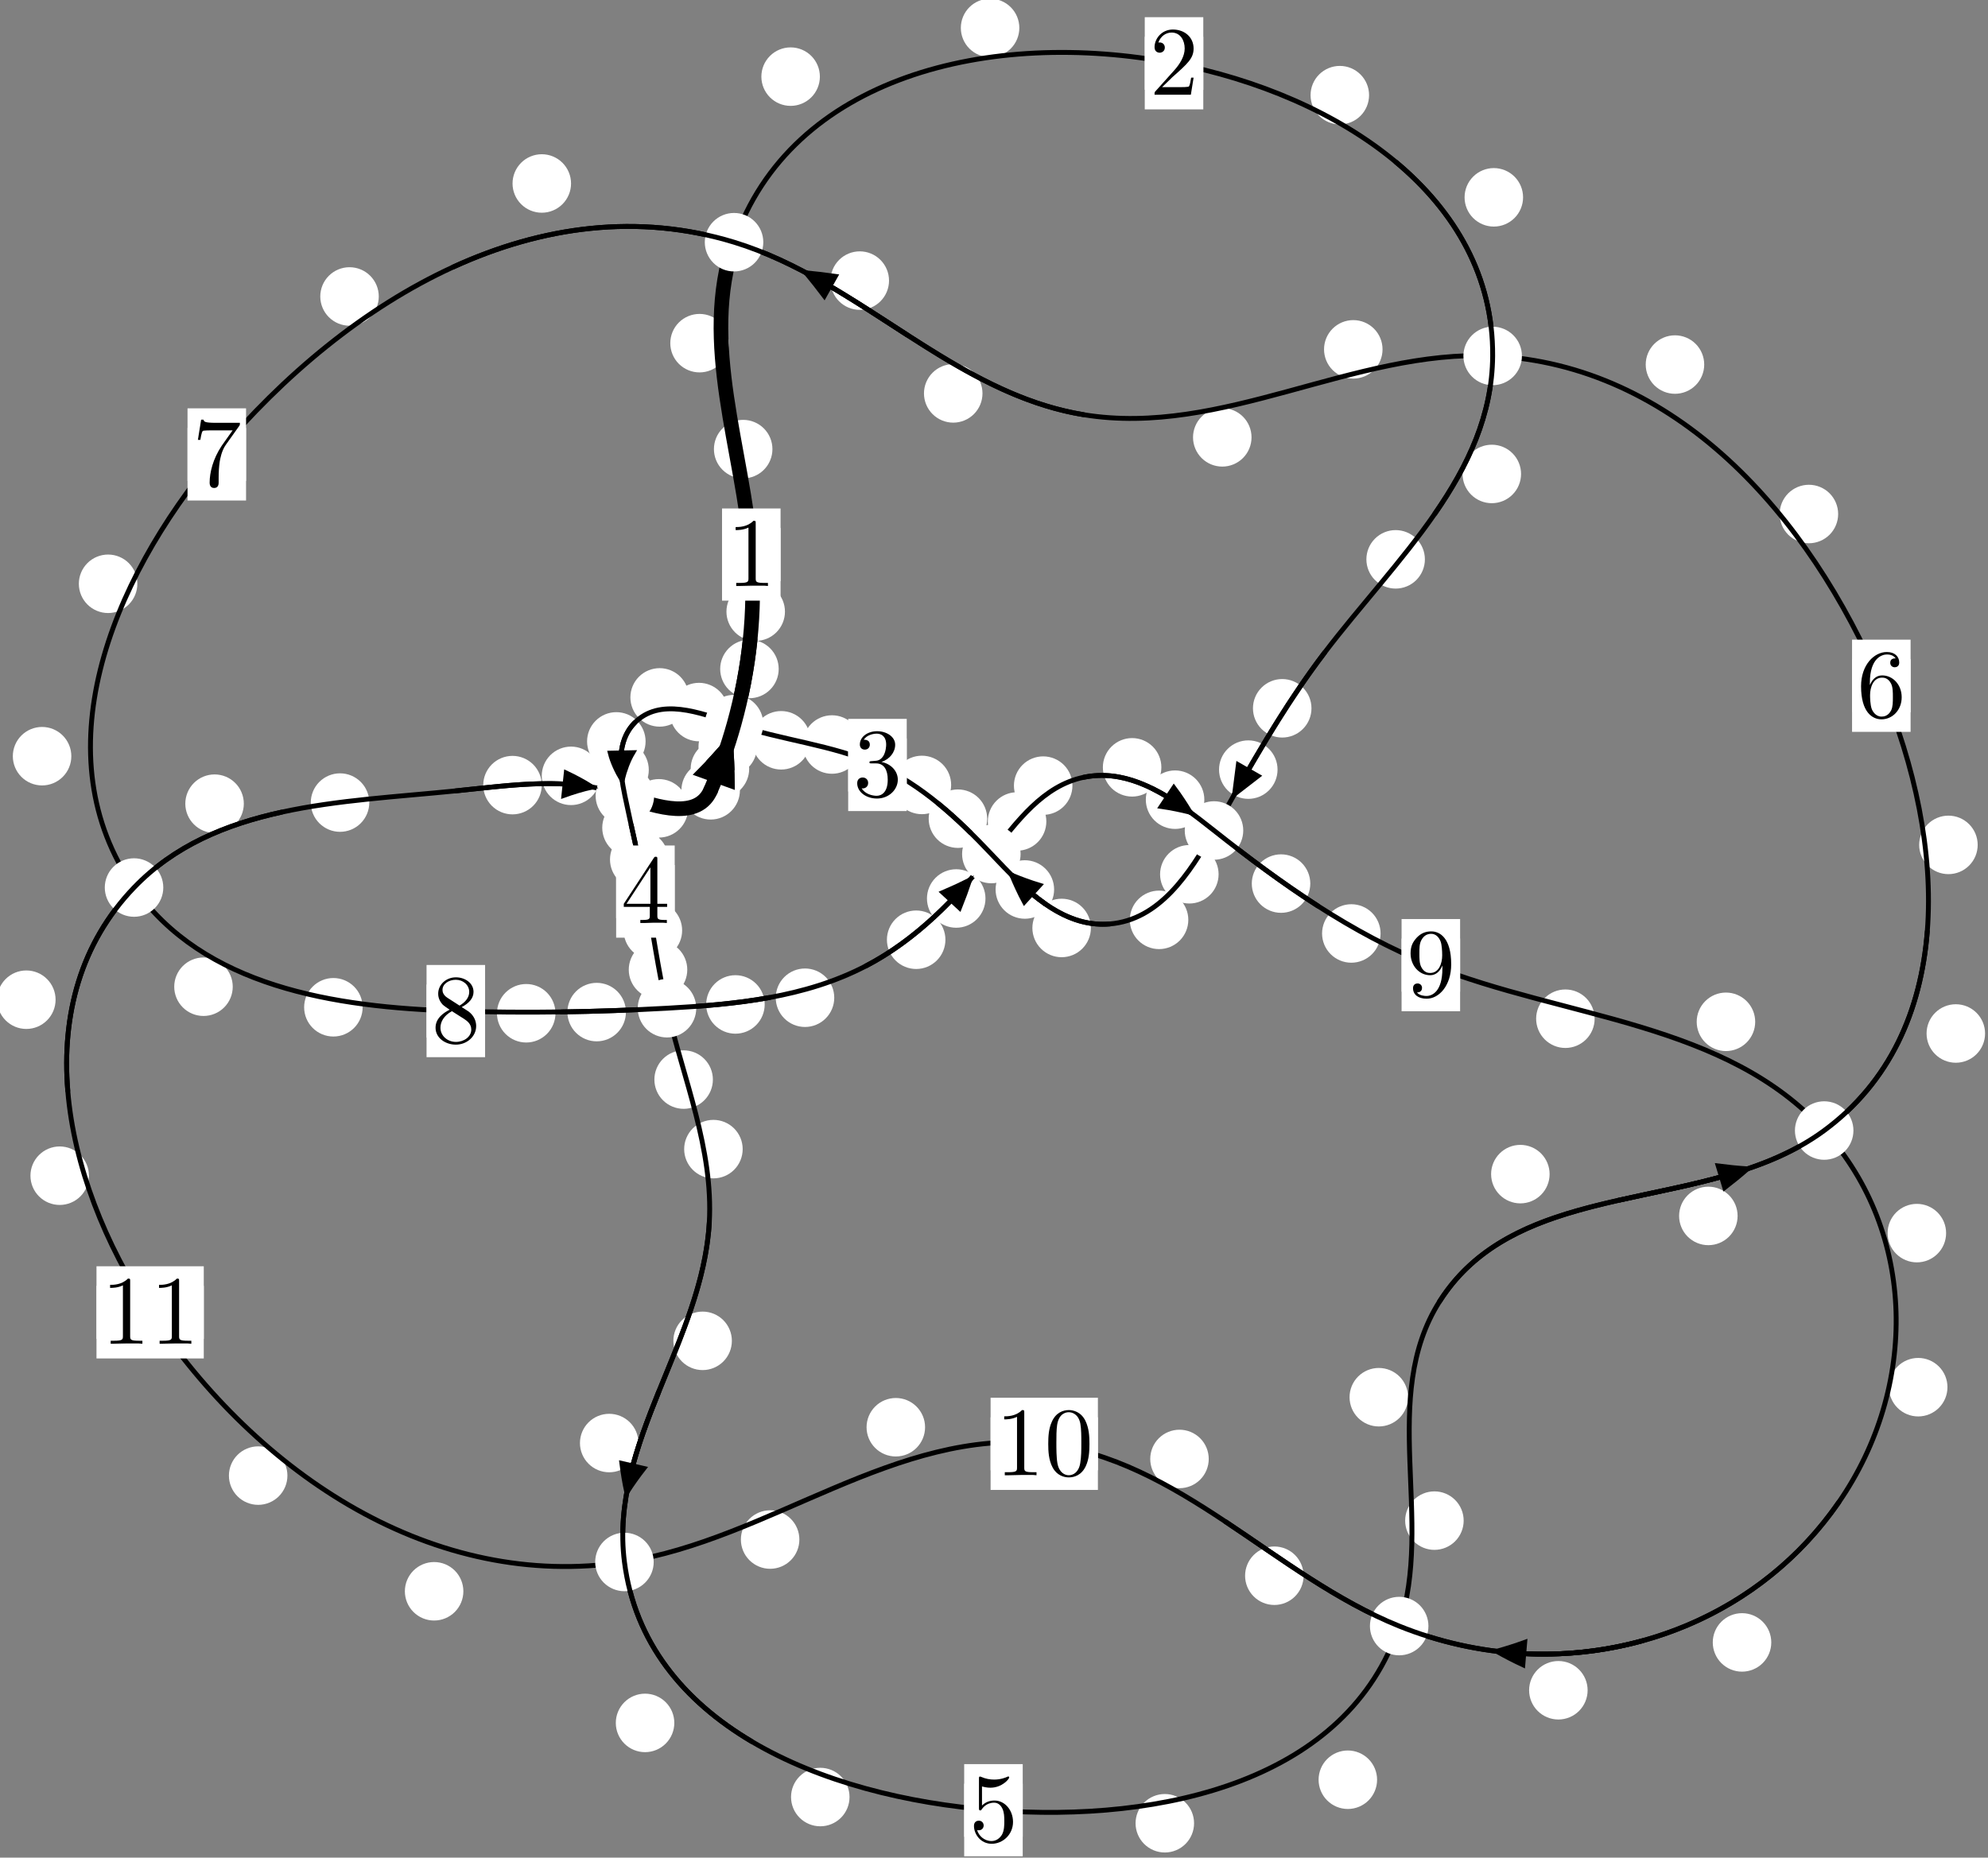 <?xml version="1.0"?>
<!-- Created by MetaPost 1.999 on 2021.07.06:0008 -->
<svg version="1.1" xmlns="http://www.w3.org/2000/svg" xmlns:xlink="http://www.w3.org/1999/xlink" width="203.121" height="189.841" viewBox="0 0 203.121 189.841">
<rect x="0" y="0" width="203.121" height="189.841" fill="#808080" stroke="none"/>
<!-- Original BoundingBox: -75.298553 -115.704407 127.821991 74.136703 -->
  <defs>
    <g transform="scale(0.01,0.01)" id="GLYPHcmr10_48">
      <path style="fill-rule: evenodd;" d="M460 -320C460 -400,455 -480,420 -554C374 -650,292 -666,250 -666C190 -666,117 -640,76 -547C44 -478,39 -400,39 -320C39 -245,43 -155,84 -79C127 2,200 22,249 22C303 22,379 1,423 -94C455 -163,460 -241,460 -320M249 -0C210 -0,151 -25,133 -121C122 -181,122 -273,122 -332C122 -396,122 -462,130 -516C149 -635,224 -644,249 -644C282 -644,348 -626,367 -527C377 -471,377 -395,377 -332C377 -257,377 -189,366 -125C351 -30,294 -0,249 -0"></path>
    </g>
    <g transform="scale(0.01,0.01)" id="GLYPHcmr10_49">
      <path style="fill-rule: evenodd;" d="M294 -640C294 -664,294 -666,271 -666C209 -602,121 -602,89 -602L89 -571C109 -571,168 -571,220 -597L220 -79C220 -43,217 -31,127 -31L95 -31L95 -0L257 -0L130 -3L217 -3L257 -3L297 -3L384 -3L419 -0L419 -31L387 -31C297 -31,294 -42,294 -79"></path>
    </g>
    <g transform="scale(0.01,0.01)" id="GLYPHcmr10_50">
      <path style="fill-rule: evenodd;" d="M127 -77L233 -180C389 -318,449 -372,449 -472C449 -586,359 -666,237 -666C124 -666,50 -574,50 -485C50 -429,100 -429,103 -429C120 -429,155 -441,155 -482C155 -508,137 -534,102 -534C94 -534,92 -534,89 -533C112 -598,166 -635,224 -635C315 -635,358 -554,358 -472C358 -392,308 -313,253 -251L61 -37C50 -26,50 -24,50 -0L421 -0L449 -174L424 -174C419 -144,412 -100,402 -85C395 -77,329 -77,307 -77"></path>
    </g>
    <g transform="scale(0.01,0.01)" id="GLYPHcmr10_51">
      <path style="fill-rule: evenodd;" d="M290 -352C372 -379,430 -449,430 -528C430 -610,342 -666,246 -666C145 -666,69 -606,69 -530C69 -497,91 -478,120 -478C151 -478,171 -500,171 -529C171 -579,124 -579,109 -579C140 -628,206 -641,242 -641C283 -641,338 -619,338 -529C338 -517,336 -459,310 -415C280 -367,246 -364,221 -363C213 -362,189 -360,182 -360C174 -359,167 -358,167 -348C167 -337,174 -337,191 -337L235 -337C317 -337,354 -269,354 -171C354 -35,285 -6,241 -6C198 -6,123 -23,88 -82C123 -77,154 -99,154 -137C154 -173,127 -193,98 -193C74 -193,42 -179,42 -135C42 -44,135 22,244 22C366 22,457 -69,457 -171C457 -253,394 -331,290 -352"></path>
    </g>
    <g transform="scale(0.01,0.01)" id="GLYPHcmr10_52">
      <path style="fill-rule: evenodd;" d="M294 -165L294 -78C294 -42,292 -31,218 -31L197 -31L197 -0L332 -0L238 -3L290 -3L332 -3L374 -3L427 -3L468 -0L468 -31L447 -31C373 -31,371 -42,371 -78L371 -165L471 -165L471 -196L371 -196L371 -651C371 -671,371 -677,355 -677C346 -677,343 -677,335 -665L28 -196L28 -165M300 -196L56 -196L300 -569"></path>
    </g>
    <g transform="scale(0.01,0.01)" id="GLYPHcmr10_53">
      <path style="fill-rule: evenodd;" d="M449 -201C449 -320,367 -420,259 -420C211 -420,168 -404,132 -369L132 -564C152 -558,185 -551,217 -551C340 -551,410 -642,410 -655C410 -661,407 -666,400 -666C399 -666,397 -666,392 -663C372 -654,323 -634,256 -634C216 -634,170 -641,123 -662C115 -665,113 -665,111 -665C101 -665,101 -657,101 -641L101 -345C101 -327,101 -319,115 -319C122 -319,124 -322,128 -328C139 -344,176 -398,257 -398C309 -398,334 -352,342 -334C358 -297,360 -258,360 -208C360 -173,360 -113,336 -71C312 -32,275 -6,229 -6C156 -6,99 -59,82 -118C85 -117,88 -116,99 -116C132 -116,149 -141,149 -165C149 -189,132 -214,99 -214C85 -214,50 -207,50 -161C50 -75,119 22,231 22C347 22,449 -74,449 -201"></path>
    </g>
    <g transform="scale(0.01,0.01)" id="GLYPHcmr10_54">
      <path style="fill-rule: evenodd;" d="M132 -328L132 -352C132 -605,256 -641,307 -641C331 -641,373 -635,395 -601C380 -601,340 -601,340 -556C340 -525,364 -510,386 -510C402 -510,432 -519,432 -558C432 -618,388 -666,305 -666C177 -666,42 -537,42 -316C42 -49,158 22,251 22C362 22,457 -72,457 -204C457 -331,368 -427,257 -427C189 -427,152 -376,132 -328M251 -6C188 -6,158 -66,152 -81C134 -128,134 -208,134 -226C134 -304,166 -404,256 -404C272 -404,318 -404,349 -342C367 -305,367 -254,367 -205C367 -157,367 -107,350 -71C320 -11,274 -6,251 -6"></path>
    </g>
    <g transform="scale(0.01,0.01)" id="GLYPHcmr10_55">
      <path style="fill-rule: evenodd;" d="M476 -609C485 -621,485 -623,485 -644L242 -644C120 -644,118 -657,114 -676L89 -676L56 -470L81 -470C84 -486,93 -549,106 -561C113 -567,191 -567,204 -567L411 -567C400 -551,321 -442,299 -409C209 -274,176 -135,176 -33C176 -23,176 22,222 22C268 22,268 -23,268 -33L268 -84C268 -139,271 -194,279 -248C283 -271,297 -357,341 -419"></path>
    </g>
    <g transform="scale(0.01,0.01)" id="GLYPHcmr10_56">
      <path style="fill-rule: evenodd;" d="M163 -457C117 -487,113 -521,113 -538C113 -599,178 -641,249 -641C322 -641,386 -589,386 -517C386 -460,347 -412,287 -377M309 -362C381 -399,430 -451,430 -517C430 -609,341 -666,250 -666C150 -666,69 -592,69 -499C69 -481,71 -436,113 -389C124 -377,161 -352,186 -335C128 -306,42 -250,42 -151C42 -45,144 22,249 22C362 22,457 -61,457 -168C457 -204,446 -249,408 -291C389 -312,373 -322,309 -362M209 -320L332 -242C360 -223,407 -193,407 -132C407 -58,332 -6,250 -6C164 -6,92 -68,92 -151C92 -209,124 -273,209 -320"></path>
    </g>
    <g transform="scale(0.01,0.01)" id="GLYPHcmr10_57">
      <path style="fill-rule: evenodd;" d="M367 -318L367 -286C367 -52,263 -6,205 -6C188 -6,134 -8,107 -42C151 -42,159 -71,159 -88C159 -119,135 -134,113 -134C97 -134,67 -125,67 -86C67 -19,121 22,206 22C335 22,457 -114,457 -329C457 -598,342 -666,253 -666C198 -666,149 -648,106 -603C65 -558,42 -516,42 -441C42 -316,130 -218,242 -218C303 -218,344 -260,367 -318M243 -241C227 -241,181 -241,150 -304C132 -341,132 -391,132 -440C132 -494,132 -541,153 -578C180 -628,218 -641,253 -641C299 -641,332 -607,349 -562C361 -530,365 -467,365 -421C365 -338,331 -241,243 -241"></path>
    </g>
  </defs>
  <path d="M76.547 78.566C76.547 77.773,76.232 77.013,75.671 76.453C75.111 75.892,74.351 75.577,73.558 75.577C72.765 75.577,72.005 75.892,71.445 76.453C70.884 77.013,70.569 77.773,70.569 78.566C70.569 79.359,70.884 80.119,71.445 80.679C72.005 81.24,72.765 81.555,73.558 81.555C74.351 81.555,75.111 81.24,75.671 80.679C76.232 80.119,76.547 79.359,76.547 78.566Z" style="fill: rgb(100%,100%,100%);stroke: none;"></path>
  <path d="M75.6 80.765C75.6 79.972,75.285 79.212,74.724 78.651C74.164 78.091,73.404 77.776,72.611 77.776C71.818 77.776,71.058 78.091,70.497 78.651C69.937 79.212,69.622 79.972,69.622 80.765C69.622 81.557,69.937 82.318,70.497 82.878C71.058 83.439,71.818 83.753,72.611 83.753C73.404 83.753,74.164 83.439,74.724 82.878C75.285 82.318,75.6 81.557,75.6 80.765Z" style="fill: rgb(100%,100%,100%);stroke: none;"></path>
  <path d="M79.562 68.366C79.562 67.573,79.247 66.813,78.686 66.252C78.126 65.692,77.366 65.377,76.573 65.377C75.78 65.377,75.02 65.692,74.46 66.252C73.899 66.813,73.584 67.573,73.584 68.366C73.584 69.158,73.899 69.919,74.46 70.479C75.02 71.04,75.78 71.355,76.573 71.355C77.366 71.355,78.126 71.04,78.686 70.479C79.247 69.919,79.562 69.158,79.562 68.366Z" style="fill: rgb(100%,100%,100%);stroke: none;"></path>
  <path d="M77.345 76.306C77.345 75.513,77.03 74.753,76.47 74.193C75.909 73.632,75.149 73.317,74.356 73.317C73.564 73.317,72.803 73.632,72.243 74.193C71.682 74.753,71.368 75.513,71.368 76.306C71.368 77.099,71.682 77.859,72.243 78.419C72.803 78.98,73.564 79.295,74.356 79.295C75.149 79.295,75.909 78.98,76.47 78.419C77.03 77.859,77.345 77.099,77.345 76.306Z" style="fill: rgb(100%,100%,100%);stroke: none;"></path>
  <path d="M78.922 45.897C78.922 45.104,78.607 44.344,78.047 43.784C77.486 43.223,76.726 42.908,75.934 42.908C75.141 42.908,74.381 43.223,73.82 43.784C73.26 44.344,72.945 45.104,72.945 45.897C72.945 46.69,73.26 47.45,73.82 48.01C74.381 48.571,75.141 48.886,75.934 48.886C76.726 48.886,77.486 48.571,78.047 48.01C78.607 47.45,78.922 46.69,78.922 45.897Z" style="fill: rgb(100%,100%,100%);stroke: none;"></path>
  <path d="M80.202 62.506C80.202 61.713,79.887 60.953,79.326 60.393C78.766 59.832,78.006 59.517,77.213 59.517C76.42 59.517,75.66 59.832,75.1 60.393C74.539 60.953,74.224 61.713,74.224 62.506C74.224 63.299,74.539 64.059,75.1 64.619C75.66 65.18,76.42 65.495,77.213 65.495C78.006 65.495,78.766 65.18,79.326 64.619C79.887 64.059,80.202 63.299,80.202 62.506Z" style="fill: rgb(100%,100%,100%);stroke: none;"></path>
  <path d="M83.77 7.832C83.77 7.039,83.455 6.279,82.894 5.718C82.334 5.158,81.574 4.843,80.781 4.843C79.988 4.843,79.228 5.158,78.668 5.718C78.107 6.279,77.792 7.039,77.792 7.832C77.792 8.624,78.107 9.384,78.668 9.945C79.228 10.505,79.988 10.82,80.781 10.82C81.574 10.82,82.334 10.505,82.894 9.945C83.455 9.384,83.77 8.624,83.77 7.832Z" style="fill: rgb(100%,100%,100%);stroke: none;"></path>
  <path d="M74.463 35.069C74.463 34.277,74.149 33.517,73.588 32.956C73.028 32.396,72.267 32.081,71.475 32.081C70.682 32.081,69.922 32.396,69.361 32.956C68.801 33.517,68.486 34.277,68.486 35.069C68.486 35.862,68.801 36.622,69.361 37.183C69.922 37.743,70.682 38.058,71.475 38.058C72.267 38.058,73.028 37.743,73.588 37.183C74.149 36.622,74.463 35.862,74.463 35.069Z" style="fill: rgb(100%,100%,100%);stroke: none;"></path>
  <path d="M139.883 9.725C139.883 8.932,139.568 8.172,139.007 7.612C138.447 7.051,137.687 6.736,136.894 6.736C136.101 6.736,135.341 7.051,134.781 7.612C134.22 8.172,133.905 8.932,133.905 9.725C133.905 10.518,134.22 11.278,134.781 11.838C135.341 12.399,136.101 12.714,136.894 12.714C137.687 12.714,138.447 12.399,139.007 11.838C139.568 11.278,139.883 10.518,139.883 9.725Z" style="fill: rgb(100%,100%,100%);stroke: none;"></path>
  <path d="M104.149 2.852C104.149 2.059,103.834 1.299,103.274 0.739C102.714 0.178,101.953 -0.137,101.161 -0.137C100.368 -0.137,99.608 0.178,99.047 0.739C98.487 1.299,98.172 2.059,98.172 2.852C98.172 3.645,98.487 4.405,99.047 4.965C99.608 5.526,100.368 5.841,101.161 5.841C101.953 5.841,102.714 5.526,103.274 4.965C103.834 4.405,104.149 3.645,104.149 2.852Z" style="fill: rgb(100%,100%,100%);stroke: none;"></path>
  <path d="M155.412 48.435C155.412 47.643,155.097 46.882,154.536 46.322C153.976 45.761,153.216 45.447,152.423 45.447C151.63 45.447,150.87 45.761,150.31 46.322C149.749 46.882,149.434 47.643,149.434 48.435C149.434 49.228,149.749 49.988,150.31 50.549C150.87 51.109,151.63 51.424,152.423 51.424C153.216 51.424,153.976 51.109,154.536 50.549C155.097 49.988,155.412 49.228,155.412 48.435Z" style="fill: rgb(100%,100%,100%);stroke: none;"></path>
  <path d="M155.618 20.166C155.618 19.373,155.303 18.613,154.743 18.053C154.182 17.492,153.422 17.177,152.63 17.177C151.837 17.177,151.077 17.492,150.516 18.053C149.956 18.613,149.641 19.373,149.641 20.166C149.641 20.959,149.956 21.719,150.516 22.279C151.077 22.84,151.837 23.155,152.63 23.155C153.422 23.155,154.182 22.84,154.743 22.279C155.303 21.719,155.618 20.959,155.618 20.166Z" style="fill: rgb(100%,100%,100%);stroke: none;"></path>
  <path d="M133.998 72.384C133.998 71.591,133.683 70.831,133.122 70.271C132.562 69.71,131.802 69.395,131.009 69.395C130.216 69.395,129.456 69.71,128.896 70.271C128.335 70.831,128.02 71.591,128.02 72.384C128.02 73.177,128.335 73.937,128.896 74.497C129.456 75.058,130.216 75.373,131.009 75.373C131.802 75.373,132.562 75.058,133.122 74.497C133.683 73.937,133.998 73.177,133.998 72.384Z" style="fill: rgb(100%,100%,100%);stroke: none;"></path>
  <path d="M145.586 57.161C145.586 56.369,145.271 55.609,144.711 55.048C144.15 54.488,143.39 54.173,142.598 54.173C141.805 54.173,141.045 54.488,140.484 55.048C139.924 55.609,139.609 56.369,139.609 57.161C139.609 57.954,139.924 58.714,140.484 59.275C141.045 59.835,141.805 60.15,142.598 60.15C143.39 60.15,144.15 59.835,144.711 59.275C145.271 58.714,145.586 57.954,145.586 57.161Z" style="fill: rgb(100%,100%,100%);stroke: none;"></path>
  <path d="M124.508 89.346C124.508 88.553,124.193 87.793,123.632 87.232C123.072 86.672,122.312 86.357,121.519 86.357C120.726 86.357,119.966 86.672,119.406 87.232C118.845 87.793,118.53 88.553,118.53 89.346C118.53 90.138,118.845 90.898,119.406 91.459C119.966 92.019,120.726 92.334,121.519 92.334C122.312 92.334,123.072 92.019,123.632 91.459C124.193 90.898,124.508 90.138,124.508 89.346Z" style="fill: rgb(100%,100%,100%);stroke: none;"></path>
  <path d="M130.532 78.65C130.532 77.858,130.217 77.098,129.656 76.537C129.096 75.977,128.336 75.662,127.543 75.662C126.75 75.662,125.99 75.977,125.43 76.537C124.869 77.098,124.554 77.858,124.554 78.65C124.554 79.443,124.869 80.203,125.43 80.764C125.99 81.324,126.75 81.639,127.543 81.639C128.336 81.639,129.096 81.324,129.656 80.764C130.217 80.203,130.532 79.443,130.532 78.65Z" style="fill: rgb(100%,100%,100%);stroke: none;"></path>
  <path d="M111.46 94.833C111.46 94.04,111.145 93.28,110.584 92.719C110.024 92.159,109.263 91.844,108.471 91.844C107.678 91.844,106.918 92.159,106.357 92.719C105.797 93.28,105.482 94.04,105.482 94.833C105.482 95.625,105.797 96.386,106.357 96.946C106.918 97.507,107.678 97.822,108.471 97.822C109.263 97.822,110.024 97.507,110.584 96.946C111.145 96.386,111.46 95.625,111.46 94.833Z" style="fill: rgb(100%,100%,100%);stroke: none;"></path>
  <path d="M121.414 94.004C121.414 93.211,121.099 92.451,120.539 91.891C119.978 91.33,119.218 91.015,118.426 91.015C117.633 91.015,116.873 91.33,116.312 91.891C115.752 92.451,115.437 93.211,115.437 94.004C115.437 94.797,115.752 95.557,116.312 96.117C116.873 96.678,117.633 96.993,118.426 96.993C119.218 96.993,119.978 96.678,120.539 96.117C121.099 95.557,121.414 94.797,121.414 94.004Z" style="fill: rgb(100%,100%,100%);stroke: none;"></path>
  <path d="M100.864 83.664C100.864 82.872,100.549 82.112,99.989 81.551C99.428 80.991,98.668 80.676,97.876 80.676C97.083 80.676,96.323 80.991,95.762 81.551C95.202 82.112,94.887 82.872,94.887 83.664C94.887 84.457,95.202 85.217,95.762 85.778C96.323 86.338,97.083 86.653,97.876 86.653C98.668 86.653,99.428 86.338,99.989 85.778C100.549 85.217,100.864 84.457,100.864 83.664Z" style="fill: rgb(100%,100%,100%);stroke: none;"></path>
  <path d="M107.702 90.901C107.702 90.108,107.387 89.348,106.826 88.788C106.266 88.227,105.506 87.912,104.713 87.912C103.92 87.912,103.16 88.227,102.6 88.788C102.039 89.348,101.724 90.108,101.724 90.901C101.724 91.694,102.039 92.454,102.6 93.014C103.16 93.575,103.92 93.89,104.713 93.89C105.506 93.89,106.266 93.575,106.826 93.014C107.387 92.454,107.702 91.694,107.702 90.901Z" style="fill: rgb(100%,100%,100%);stroke: none;"></path>
  <path d="M87.993 76.086C87.993 75.293,87.679 74.533,87.118 73.972C86.558 73.412,85.797 73.097,85.005 73.097C84.212 73.097,83.452 73.412,82.891 73.972C82.331 74.533,82.016 75.293,82.016 76.086C82.016 76.878,82.331 77.638,82.891 78.199C83.452 78.759,84.212 79.074,85.005 79.074C85.797 79.074,86.558 78.759,87.118 78.199C87.679 77.638,87.993 76.878,87.993 76.086Z" style="fill: rgb(100%,100%,100%);stroke: none;"></path>
  <path d="M97.182 80.217C97.182 79.424,96.868 78.664,96.307 78.103C95.747 77.543,94.986 77.228,94.194 77.228C93.401 77.228,92.641 77.543,92.08 78.103C91.52 78.664,91.205 79.424,91.205 80.217C91.205 81.009,91.52 81.769,92.08 82.33C92.641 82.89,93.401 83.205,94.194 83.205C94.986 83.205,95.747 82.89,96.307 82.33C96.868 81.769,97.182 81.009,97.182 80.217Z" style="fill: rgb(100%,100%,100%);stroke: none;"></path>
  <path d="M74.408 72.77C74.408 71.977,74.093 71.217,73.533 70.656C72.972 70.096,72.212 69.781,71.419 69.781C70.627 69.781,69.867 70.096,69.306 70.656C68.746 71.217,68.431 71.977,68.431 72.77C68.431 73.562,68.746 74.322,69.306 74.883C69.867 75.443,70.627 75.758,71.419 75.758C72.212 75.758,72.972 75.443,73.533 74.883C74.093 74.322,74.408 73.562,74.408 72.77Z" style="fill: rgb(100%,100%,100%);stroke: none;"></path>
  <path d="M82.804 75.655C82.804 74.862,82.489 74.102,81.928 73.541C81.368 72.981,80.608 72.666,79.815 72.666C79.022 72.666,78.262 72.981,77.702 73.541C77.141 74.102,76.826 74.862,76.826 75.655C76.826 76.447,77.141 77.207,77.702 77.768C78.262 78.328,79.022 78.643,79.815 78.643C80.608 78.643,81.368 78.328,81.928 77.768C82.489 77.207,82.804 76.447,82.804 75.655Z" style="fill: rgb(100%,100%,100%);stroke: none;"></path>
  <path d="M65.962 75.768C65.962 74.975,65.647 74.215,65.086 73.655C64.526 73.094,63.766 72.779,62.973 72.779C62.18 72.779,61.42 73.094,60.86 73.655C60.299 74.215,59.984 74.975,59.984 75.768C59.984 76.561,60.299 77.321,60.86 77.881C61.42 78.442,62.18 78.757,62.973 78.757C63.766 78.757,64.526 78.442,65.086 77.881C65.647 77.321,65.962 76.561,65.962 75.768Z" style="fill: rgb(100%,100%,100%);stroke: none;"></path>
  <path d="M70.386 71.271C70.386 70.478,70.071 69.718,69.511 69.158C68.951 68.597,68.19 68.282,67.398 68.282C66.605 68.282,65.845 68.597,65.284 69.158C64.724 69.718,64.409 70.478,64.409 71.271C64.409 72.064,64.724 72.824,65.284 73.384C65.845 73.945,66.605 74.26,67.398 74.26C68.19 74.26,68.951 73.945,69.511 73.384C70.071 72.824,70.386 72.064,70.386 71.271Z" style="fill: rgb(100%,100%,100%);stroke: none;"></path>
  <path d="M67.512 84.592C67.512 83.799,67.197 83.039,66.637 82.478C66.076 81.918,65.316 81.603,64.523 81.603C63.731 81.603,62.97 81.918,62.41 82.478C61.849 83.039,61.534 83.799,61.534 84.592C61.534 85.384,61.849 86.145,62.41 86.705C62.97 87.266,63.731 87.581,64.523 87.581C65.316 87.581,66.076 87.266,66.637 86.705C67.197 86.145,67.512 85.384,67.512 84.592Z" style="fill: rgb(100%,100%,100%);stroke: none;"></path>
  <path d="M66.289 78.681C66.289 77.888,65.974 77.128,65.413 76.568C64.853 76.007,64.093 75.692,63.3 75.692C62.507 75.692,61.747 76.007,61.187 76.568C60.626 77.128,60.311 77.888,60.311 78.681C60.311 79.474,60.626 80.234,61.187 80.794C61.747 81.355,62.507 81.67,63.3 81.67C64.093 81.67,64.853 81.355,65.413 80.794C65.974 80.234,66.289 79.474,66.289 78.681Z" style="fill: rgb(100%,100%,100%);stroke: none;"></path>
  <path d="M69.696 95.084C69.696 94.291,69.381 93.531,68.821 92.97C68.26 92.41,67.5 92.095,66.707 92.095C65.915 92.095,65.155 92.41,64.594 92.97C64.034 93.531,63.719 94.291,63.719 95.084C63.719 95.876,64.034 96.636,64.594 97.197C65.155 97.757,65.915 98.072,66.707 98.072C67.5 98.072,68.26 97.757,68.821 97.197C69.381 96.636,69.696 95.876,69.696 95.084Z" style="fill: rgb(100%,100%,100%);stroke: none;"></path>
  <path d="M68.304 87.836C68.304 87.044,67.989 86.284,67.428 85.723C66.868 85.163,66.108 84.848,65.315 84.848C64.522 84.848,63.762 85.163,63.202 85.723C62.641 86.284,62.326 87.044,62.326 87.836C62.326 88.629,62.641 89.389,63.202 89.95C63.762 90.51,64.522 90.825,65.315 90.825C66.108 90.825,66.868 90.51,67.428 89.95C67.989 89.389,68.304 88.629,68.304 87.836Z" style="fill: rgb(100%,100%,100%);stroke: none;"></path>
  <path d="M72.838 110.327C72.838 109.534,72.523 108.774,71.963 108.214C71.402 107.653,70.642 107.338,69.849 107.338C69.057 107.338,68.296 107.653,67.736 108.214C67.176 108.774,66.861 109.534,66.861 110.327C66.861 111.12,67.176 111.88,67.736 112.44C68.296 113.001,69.057 113.316,69.849 113.316C70.642 113.316,71.402 113.001,71.963 112.44C72.523 111.88,72.838 111.12,72.838 110.327Z" style="fill: rgb(100%,100%,100%);stroke: none;"></path>
  <path d="M70.221 99.098C70.221 98.305,69.906 97.545,69.345 96.985C68.785 96.424,68.025 96.109,67.232 96.109C66.439 96.109,65.679 96.424,65.119 96.985C64.558 97.545,64.243 98.305,64.243 99.098C64.243 99.891,64.558 100.651,65.119 101.211C65.679 101.772,66.439 102.087,67.232 102.087C68.025 102.087,68.785 101.772,69.345 101.211C69.906 100.651,70.221 99.891,70.221 99.098Z" style="fill: rgb(100%,100%,100%);stroke: none;"></path>
  <path d="M74.778 137.027C74.778 136.234,74.463 135.474,73.903 134.913C73.342 134.353,72.582 134.038,71.789 134.038C70.997 134.038,70.237 134.353,69.676 134.913C69.116 135.474,68.801 136.234,68.801 137.027C68.801 137.819,69.116 138.579,69.676 139.14C70.237 139.7,70.997 140.015,71.789 140.015C72.582 140.015,73.342 139.7,73.903 139.14C74.463 138.579,74.778 137.819,74.778 137.027Z" style="fill: rgb(100%,100%,100%);stroke: none;"></path>
  <path d="M75.882 117.434C75.882 116.641,75.567 115.881,75.007 115.32C74.446 114.76,73.686 114.445,72.893 114.445C72.1 114.445,71.34 114.76,70.78 115.32C70.219 115.881,69.904 116.641,69.904 117.434C69.904 118.226,70.219 118.987,70.78 119.547C71.34 120.108,72.1 120.422,72.893 120.422C73.686 120.422,74.446 120.108,75.007 119.547C75.567 118.987,75.882 118.226,75.882 117.434Z" style="fill: rgb(100%,100%,100%);stroke: none;"></path>
  <path d="M68.897 176.072C68.897 175.279,68.582 174.519,68.021 173.959C67.461 173.398,66.701 173.083,65.908 173.083C65.115 173.083,64.355 173.398,63.795 173.959C63.234 174.519,62.919 175.279,62.919 176.072C62.919 176.865,63.234 177.625,63.795 178.185C64.355 178.746,65.115 179.061,65.908 179.061C66.701 179.061,67.461 178.746,68.021 178.185C68.582 177.625,68.897 176.865,68.897 176.072Z" style="fill: rgb(100%,100%,100%);stroke: none;"></path>
  <path d="M65.234 147.471C65.234 146.679,64.919 145.919,64.358 145.358C63.798 144.798,63.038 144.483,62.245 144.483C61.452 144.483,60.692 144.798,60.132 145.358C59.571 145.919,59.256 146.679,59.256 147.471C59.256 148.264,59.571 149.024,60.132 149.585C60.692 150.145,61.452 150.46,62.245 150.46C63.038 150.46,63.798 150.145,64.358 149.585C64.919 149.024,65.234 148.264,65.234 147.471Z" style="fill: rgb(100%,100%,100%);stroke: none;"></path>
  <path d="M122.002 186.326C122.002 185.534,121.688 184.774,121.127 184.213C120.567 183.653,119.806 183.338,119.014 183.338C118.221 183.338,117.461 183.653,116.9 184.213C116.34 184.774,116.025 185.534,116.025 186.326C116.025 187.119,116.34 187.879,116.9 188.44C117.461 189,118.221 189.315,119.014 189.315C119.806 189.315,120.567 189,121.127 188.44C121.688 187.879,122.002 187.119,122.002 186.326Z" style="fill: rgb(100%,100%,100%);stroke: none;"></path>
  <path d="M86.8 183.648C86.8 182.855,86.485 182.095,85.925 181.535C85.364 180.974,84.604 180.659,83.812 180.659C83.019 180.659,82.259 180.974,81.698 181.535C81.138 182.095,80.823 182.855,80.823 183.648C80.823 184.441,81.138 185.201,81.698 185.761C82.259 186.322,83.019 186.637,83.812 186.637C84.604 186.637,85.364 186.322,85.925 185.761C86.485 185.201,86.8 184.441,86.8 183.648Z" style="fill: rgb(100%,100%,100%);stroke: none;"></path>
  <path d="M149.548 155.399C149.548 154.607,149.233 153.846,148.673 153.286C148.112 152.725,147.352 152.41,146.56 152.41C145.767 152.41,145.007 152.725,144.446 153.286C143.886 153.846,143.571 154.607,143.571 155.399C143.571 156.192,143.886 156.952,144.446 157.513C145.007 158.073,145.767 158.388,146.56 158.388C147.352 158.388,148.112 158.073,148.673 157.513C149.233 156.952,149.548 156.192,149.548 155.399Z" style="fill: rgb(100%,100%,100%);stroke: none;"></path>
  <path d="M140.702 181.879C140.702 181.086,140.387 180.326,139.827 179.766C139.266 179.205,138.506 178.89,137.714 178.89C136.921 178.89,136.161 179.205,135.6 179.766C135.04 180.326,134.725 181.086,134.725 181.879C134.725 182.672,135.04 183.432,135.6 183.992C136.161 184.553,136.921 184.868,137.714 184.868C138.506 184.868,139.266 184.553,139.827 183.992C140.387 183.432,140.702 182.672,140.702 181.879Z" style="fill: rgb(100%,100%,100%);stroke: none;"></path>
  <path d="M158.329 119.989C158.329 119.196,158.014 118.436,157.454 117.876C156.893 117.315,156.133 117,155.34 117C154.548 117,153.787 117.315,153.227 117.876C152.667 118.436,152.352 119.196,152.352 119.989C152.352 120.782,152.667 121.542,153.227 122.102C153.787 122.663,154.548 122.978,155.34 122.978C156.133 122.978,156.893 122.663,157.454 122.102C158.014 121.542,158.329 120.782,158.329 119.989Z" style="fill: rgb(100%,100%,100%);stroke: none;"></path>
  <path d="M143.866 142.787C143.866 141.994,143.551 141.234,142.991 140.673C142.43 140.113,141.67 139.798,140.877 139.798C140.085 139.798,139.324 140.113,138.764 140.673C138.203 141.234,137.889 141.994,137.889 142.787C137.889 143.579,138.203 144.34,138.764 144.9C139.324 145.461,140.085 145.776,140.877 145.776C141.67 145.776,142.43 145.461,142.991 144.9C143.551 144.34,143.866 143.579,143.866 142.787Z" style="fill: rgb(100%,100%,100%);stroke: none;"></path>
  <path d="M202.822 105.617C202.822 104.824,202.507 104.064,201.947 103.504C201.386 102.943,200.626 102.628,199.833 102.628C199.041 102.628,198.28 102.943,197.72 103.504C197.159 104.064,196.845 104.824,196.845 105.617C196.845 106.41,197.159 107.17,197.72 107.73C198.28 108.291,199.041 108.606,199.833 108.606C200.626 108.606,201.386 108.291,201.947 107.73C202.507 107.17,202.822 106.41,202.822 105.617Z" style="fill: rgb(100%,100%,100%);stroke: none;"></path>
  <path d="M177.537 124.261C177.537 123.469,177.222 122.708,176.662 122.148C176.101 121.587,175.341 121.272,174.548 121.272C173.756 121.272,172.995 121.587,172.435 122.148C171.874 122.708,171.56 123.469,171.56 124.261C171.56 125.054,171.874 125.814,172.435 126.375C172.995 126.935,173.756 127.25,174.548 127.25C175.341 127.25,176.101 126.935,176.662 126.375C177.222 125.814,177.537 125.054,177.537 124.261Z" style="fill: rgb(100%,100%,100%);stroke: none;"></path>
  <path d="M187.811 52.53C187.811 51.737,187.496 50.977,186.936 50.416C186.375 49.856,185.615 49.541,184.823 49.541C184.03 49.541,183.27 49.856,182.709 50.416C182.149 50.977,181.834 51.737,181.834 52.53C181.834 53.322,182.149 54.082,182.709 54.643C183.27 55.203,184.03 55.518,184.823 55.518C185.615 55.518,186.375 55.203,186.936 54.643C187.496 54.082,187.811 53.322,187.811 52.53Z" style="fill: rgb(100%,100%,100%);stroke: none;"></path>
  <path d="M202.067 86.343C202.067 85.55,201.752 84.79,201.192 84.23C200.632 83.669,199.871 83.354,199.079 83.354C198.286 83.354,197.526 83.669,196.965 84.23C196.405 84.79,196.09 85.55,196.09 86.343C196.09 87.136,196.405 87.896,196.965 88.456C197.526 89.017,198.286 89.332,199.079 89.332C199.871 89.332,200.632 89.017,201.192 88.456C201.752 87.896,202.067 87.136,202.067 86.343Z" style="fill: rgb(100%,100%,100%);stroke: none;"></path>
  <path d="M141.259 35.702C141.259 34.909,140.944 34.149,140.384 33.588C139.823 33.028,139.063 32.713,138.27 32.713C137.478 32.713,136.718 33.028,136.157 33.588C135.597 34.149,135.282 34.909,135.282 35.702C135.282 36.494,135.597 37.255,136.157 37.815C136.718 38.376,137.478 38.691,138.27 38.691C139.063 38.691,139.823 38.376,140.384 37.815C140.944 37.255,141.259 36.494,141.259 35.702Z" style="fill: rgb(100%,100%,100%);stroke: none;"></path>
  <path d="M174.126 37.255C174.126 36.463,173.811 35.703,173.251 35.142C172.69 34.582,171.93 34.267,171.138 34.267C170.345 34.267,169.585 34.582,169.024 35.142C168.464 35.703,168.149 36.463,168.149 37.255C168.149 38.048,168.464 38.808,169.024 39.369C169.585 39.929,170.345 40.244,171.138 40.244C171.93 40.244,172.69 39.929,173.251 39.369C173.811 38.808,174.126 38.048,174.126 37.255Z" style="fill: rgb(100%,100%,100%);stroke: none;"></path>
  <path d="M100.384 40.203C100.384 39.411,100.069 38.65,99.508 38.09C98.948 37.529,98.188 37.215,97.395 37.215C96.602 37.215,95.842 37.529,95.282 38.09C94.721 38.65,94.406 39.411,94.406 40.203C94.406 40.996,94.721 41.756,95.282 42.317C95.842 42.877,96.602 43.192,97.395 43.192C98.188 43.192,98.948 42.877,99.508 42.317C100.069 41.756,100.384 40.996,100.384 40.203Z" style="fill: rgb(100%,100%,100%);stroke: none;"></path>
  <path d="M127.873 44.695C127.873 43.902,127.559 43.142,126.998 42.581C126.438 42.021,125.677 41.706,124.885 41.706C124.092 41.706,123.332 42.021,122.771 42.581C122.211 43.142,121.896 43.902,121.896 44.695C121.896 45.487,122.211 46.247,122.771 46.808C123.332 47.368,124.092 47.683,124.885 47.683C125.677 47.683,126.438 47.368,126.998 46.808C127.559 46.247,127.873 45.487,127.873 44.695Z" style="fill: rgb(100%,100%,100%);stroke: none;"></path>
  <path d="M58.346 18.751C58.346 17.958,58.031 17.198,57.47 16.637C56.91 16.077,56.15 15.762,55.357 15.762C54.564 15.762,53.804 16.077,53.244 16.637C52.683 17.198,52.368 17.958,52.368 18.751C52.368 19.543,52.683 20.303,53.244 20.864C53.804 21.424,54.564 21.739,55.357 21.739C56.15 21.739,56.91 21.424,57.47 20.864C58.031 20.303,58.346 19.543,58.346 18.751Z" style="fill: rgb(100%,100%,100%);stroke: none;"></path>
  <path d="M90.835 28.676C90.835 27.883,90.52 27.123,89.959 26.563C89.399 26.002,88.638 25.687,87.846 25.687C87.053 25.687,86.293 26.002,85.732 26.563C85.172 27.123,84.857 27.883,84.857 28.676C84.857 29.469,85.172 30.229,85.732 30.789C86.293 31.35,87.053 31.665,87.846 31.665C88.638 31.665,89.399 31.35,89.959 30.789C90.52 30.229,90.835 29.469,90.835 28.676Z" style="fill: rgb(100%,100%,100%);stroke: none;"></path>
  <path d="M14.033 59.661C14.033 58.868,13.718 58.108,13.158 57.547C12.597 56.987,11.837 56.672,11.045 56.672C10.252 56.672,9.492 56.987,8.931 57.547C8.371 58.108,8.056 58.868,8.056 59.661C8.056 60.453,8.371 61.213,8.931 61.774C9.492 62.334,10.252 62.649,11.045 62.649C11.837 62.649,12.597 62.334,13.158 61.774C13.718 61.213,14.033 60.453,14.033 59.661Z" style="fill: rgb(100%,100%,100%);stroke: none;"></path>
  <path d="M38.701 30.297C38.701 29.504,38.386 28.744,37.826 28.184C37.265 27.623,36.505 27.308,35.712 27.308C34.92 27.308,34.16 27.623,33.599 28.184C33.039 28.744,32.724 29.504,32.724 30.297C32.724 31.09,33.039 31.85,33.599 32.41C34.16 32.971,34.92 33.286,35.712 33.286C36.505 33.286,37.265 32.971,37.826 32.41C38.386 31.85,38.701 31.09,38.701 30.297Z" style="fill: rgb(100%,100%,100%);stroke: none;"></path>
  <path d="M23.78 100.837C23.78 100.045,23.465 99.285,22.905 98.724C22.344 98.164,21.584 97.849,20.791 97.849C19.999 97.849,19.238 98.164,18.678 98.724C18.117 99.285,17.802 100.045,17.802 100.837C17.802 101.63,18.117 102.39,18.678 102.951C19.238 103.511,19.999 103.826,20.791 103.826C21.584 103.826,22.344 103.511,22.905 102.951C23.465 102.39,23.78 101.63,23.78 100.837Z" style="fill: rgb(100%,100%,100%);stroke: none;"></path>
  <path d="M7.288 77.279C7.288 76.486,6.973 75.726,6.413 75.165C5.852 74.605,5.092 74.29,4.299 74.29C3.507 74.29,2.746 74.605,2.186 75.165C1.625 75.726,1.311 76.486,1.311 77.279C1.311 78.071,1.625 78.832,2.186 79.392C2.746 79.953,3.507 80.267,4.299 80.267C5.092 80.267,5.852 79.953,6.413 79.392C6.973 78.832,7.288 78.071,7.288 77.279Z" style="fill: rgb(100%,100%,100%);stroke: none;"></path>
  <path d="M56.754 103.55C56.754 102.757,56.439 101.997,55.879 101.437C55.318 100.876,54.558 100.561,53.765 100.561C52.973 100.561,52.213 100.876,51.652 101.437C51.092 101.997,50.777 102.757,50.777 103.55C50.777 104.343,51.092 105.103,51.652 105.663C52.213 106.224,52.973 106.539,53.765 106.539C54.558 106.539,55.318 106.224,55.879 105.663C56.439 105.103,56.754 104.343,56.754 103.55Z" style="fill: rgb(100%,100%,100%);stroke: none;"></path>
  <path d="M37.052 102.938C37.052 102.145,36.737 101.385,36.177 100.825C35.616 100.264,34.856 99.949,34.063 99.949C33.271 99.949,32.51 100.264,31.95 100.825C31.389 101.385,31.075 102.145,31.075 102.938C31.075 103.731,31.389 104.491,31.95 105.051C32.51 105.612,33.271 105.927,34.063 105.927C34.856 105.927,35.616 105.612,36.177 105.051C36.737 104.491,37.052 103.731,37.052 102.938Z" style="fill: rgb(100%,100%,100%);stroke: none;"></path>
  <path d="M78.131 102.649C78.131 101.856,77.816 101.096,77.256 100.536C76.695 99.975,75.935 99.66,75.142 99.66C74.35 99.66,73.59 99.975,73.029 100.536C72.469 101.096,72.154 101.856,72.154 102.649C72.154 103.442,72.469 104.202,73.029 104.762C73.59 105.323,74.35 105.638,75.142 105.638C75.935 105.638,76.695 105.323,77.256 104.762C77.816 104.202,78.131 103.442,78.131 102.649Z" style="fill: rgb(100%,100%,100%);stroke: none;"></path>
  <path d="M63.953 103.43C63.953 102.637,63.638 101.877,63.077 101.317C62.517 100.756,61.757 100.441,60.964 100.441C60.171 100.441,59.411 100.756,58.851 101.317C58.29 101.877,57.975 102.637,57.975 103.43C57.975 104.223,58.29 104.983,58.851 105.543C59.411 106.104,60.171 106.419,60.964 106.419C61.757 106.419,62.517 106.104,63.077 105.543C63.638 104.983,63.953 104.223,63.953 103.43Z" style="fill: rgb(100%,100%,100%);stroke: none;"></path>
  <path d="M96.597 96.036C96.597 95.243,96.282 94.483,95.722 93.923C95.161 93.362,94.401 93.047,93.608 93.047C92.816 93.047,92.056 93.362,91.495 93.923C90.935 94.483,90.62 95.243,90.62 96.036C90.62 96.829,90.935 97.589,91.495 98.149C92.056 98.71,92.816 99.025,93.608 99.025C94.401 99.025,95.161 98.71,95.722 98.149C96.282 97.589,96.597 96.829,96.597 96.036Z" style="fill: rgb(100%,100%,100%);stroke: none;"></path>
  <path d="M85.239 101.963C85.239 101.17,84.924 100.41,84.363 99.849C83.803 99.289,83.042 98.974,82.25 98.974C81.457 98.974,80.697 99.289,80.136 99.849C79.576 100.41,79.261 101.17,79.261 101.963C79.261 102.755,79.576 103.516,80.136 104.076C80.697 104.637,81.457 104.951,82.25 104.951C83.042 104.951,83.803 104.637,84.363 104.076C84.924 103.516,85.239 102.755,85.239 101.963Z" style="fill: rgb(100%,100%,100%);stroke: none;"></path>
  <path d="M106.908 83.949C106.908 83.156,106.593 82.396,106.032 81.836C105.472 81.275,104.712 80.96,103.919 80.96C103.126 80.96,102.366 81.275,101.806 81.836C101.245 82.396,100.93 83.156,100.93 83.949C100.93 84.742,101.245 85.502,101.806 86.062C102.366 86.623,103.126 86.938,103.919 86.938C104.712 86.938,105.472 86.623,106.032 86.062C106.593 85.502,106.908 84.742,106.908 83.949Z" style="fill: rgb(100%,100%,100%);stroke: none;"></path>
  <path d="M100.689 91.821C100.689 91.028,100.374 90.268,99.814 89.708C99.253 89.147,98.493 88.832,97.7 88.832C96.908 88.832,96.147 89.147,95.587 89.708C95.026 90.268,94.711 91.028,94.711 91.821C94.711 92.614,95.026 93.374,95.587 93.934C96.147 94.495,96.908 94.81,97.7 94.81C98.493 94.81,99.253 94.495,99.814 93.934C100.374 93.374,100.689 92.614,100.689 91.821Z" style="fill: rgb(100%,100%,100%);stroke: none;"></path>
  <path d="M118.661 78.417C118.661 77.625,118.346 76.864,117.786 76.304C117.225 75.743,116.465 75.428,115.673 75.428C114.88 75.428,114.12 75.743,113.559 76.304C112.999 76.864,112.684 77.625,112.684 78.417C112.684 79.21,112.999 79.97,113.559 80.531C114.12 81.091,114.88 81.406,115.673 81.406C116.465 81.406,117.225 81.091,117.786 80.531C118.346 79.97,118.661 79.21,118.661 78.417Z" style="fill: rgb(100%,100%,100%);stroke: none;"></path>
  <path d="M109.574 80.286C109.574 79.493,109.259 78.733,108.699 78.172C108.138 77.612,107.378 77.297,106.585 77.297C105.793 77.297,105.033 77.612,104.472 78.172C103.912 78.733,103.597 79.493,103.597 80.286C103.597 81.078,103.912 81.838,104.472 82.399C105.033 82.959,105.793 83.274,106.585 83.274C107.378 83.274,108.138 82.959,108.699 82.399C109.259 81.838,109.574 81.078,109.574 80.286Z" style="fill: rgb(100%,100%,100%);stroke: none;"></path>
  <path d="M133.877 90.298C133.877 89.505,133.562 88.745,133.002 88.184C132.441 87.624,131.681 87.309,130.888 87.309C130.096 87.309,129.335 87.624,128.775 88.184C128.214 88.745,127.9 89.505,127.9 90.298C127.9 91.09,128.214 91.85,128.775 92.411C129.335 92.971,130.096 93.286,130.888 93.286C131.681 93.286,132.441 92.971,133.002 92.411C133.562 91.85,133.877 91.09,133.877 90.298Z" style="fill: rgb(100%,100%,100%);stroke: none;"></path>
  <path d="M123.051 81.723C123.051 80.93,122.736 80.17,122.175 79.609C121.615 79.049,120.855 78.734,120.062 78.734C119.269 78.734,118.509 79.049,117.949 79.609C117.388 80.17,117.073 80.93,117.073 81.723C117.073 82.515,117.388 83.275,117.949 83.836C118.509 84.396,119.269 84.711,120.062 84.711C120.855 84.711,121.615 84.396,122.175 83.836C122.736 83.275,123.051 82.515,123.051 81.723Z" style="fill: rgb(100%,100%,100%);stroke: none;"></path>
  <path d="M162.93 104.107C162.93 103.314,162.615 102.554,162.055 101.994C161.494 101.433,160.734 101.118,159.942 101.118C159.149 101.118,158.389 101.433,157.828 101.994C157.268 102.554,156.953 103.314,156.953 104.107C156.953 104.9,157.268 105.66,157.828 106.22C158.389 106.781,159.149 107.096,159.942 107.096C160.734 107.096,161.494 106.781,162.055 106.22C162.615 105.66,162.93 104.9,162.93 104.107Z" style="fill: rgb(100%,100%,100%);stroke: none;"></path>
  <path d="M141.058 95.395C141.058 94.603,140.743 93.842,140.183 93.282C139.623 92.721,138.862 92.407,138.07 92.407C137.277 92.407,136.517 92.721,135.956 93.282C135.396 93.842,135.081 94.603,135.081 95.395C135.081 96.188,135.396 96.948,135.956 97.509C136.517 98.069,137.277 98.384,138.07 98.384C138.862 98.384,139.623 98.069,140.183 97.509C140.743 96.948,141.058 96.188,141.058 95.395Z" style="fill: rgb(100%,100%,100%);stroke: none;"></path>
  <path d="M198.841 126.018C198.841 125.225,198.526 124.465,197.966 123.905C197.405 123.344,196.645 123.029,195.853 123.029C195.06 123.029,194.3 123.344,193.739 123.905C193.179 124.465,192.864 125.225,192.864 126.018C192.864 126.811,193.179 127.571,193.739 128.131C194.3 128.692,195.06 129.007,195.853 129.007C196.645 129.007,197.405 128.692,197.966 128.131C198.526 127.571,198.841 126.811,198.841 126.018Z" style="fill: rgb(100%,100%,100%);stroke: none;"></path>
  <path d="M179.335 104.423C179.335 103.63,179.02 102.87,178.46 102.31C177.899 101.749,177.139 101.434,176.347 101.434C175.554 101.434,174.794 101.749,174.233 102.31C173.673 102.87,173.358 103.63,173.358 104.423C173.358 105.216,173.673 105.976,174.233 106.536C174.794 107.097,175.554 107.412,176.347 107.412C177.139 107.412,177.899 107.097,178.46 106.536C179.02 105.976,179.335 105.216,179.335 104.423Z" style="fill: rgb(100%,100%,100%);stroke: none;"></path>
  <path d="M180.978 167.845C180.978 167.053,180.663 166.293,180.102 165.732C179.542 165.172,178.781 164.857,177.989 164.857C177.196 164.857,176.436 165.172,175.875 165.732C175.315 166.293,175 167.053,175 167.845C175 168.638,175.315 169.398,175.875 169.959C176.436 170.519,177.196 170.834,177.989 170.834C178.781 170.834,179.542 170.519,180.102 169.959C180.663 169.398,180.978 168.638,180.978 167.845Z" style="fill: rgb(100%,100%,100%);stroke: none;"></path>
  <path d="M198.979 141.763C198.979 140.97,198.664 140.21,198.104 139.65C197.543 139.089,196.783 138.774,195.991 138.774C195.198 138.774,194.438 139.089,193.877 139.65C193.317 140.21,193.002 140.97,193.002 141.763C193.002 142.556,193.317 143.316,193.877 143.876C194.438 144.437,195.198 144.752,195.991 144.752C196.783 144.752,197.543 144.437,198.104 143.876C198.664 143.316,198.979 142.556,198.979 141.763Z" style="fill: rgb(100%,100%,100%);stroke: none;"></path>
  <path d="M133.193 161.031C133.193 160.238,132.878 159.478,132.317 158.917C131.757 158.357,130.997 158.042,130.204 158.042C129.411 158.042,128.651 158.357,128.091 158.917C127.53 159.478,127.215 160.238,127.215 161.031C127.215 161.823,127.53 162.584,128.091 163.144C128.651 163.705,129.411 164.019,130.204 164.019C130.997 164.019,131.757 163.705,132.317 163.144C132.878 162.584,133.193 161.823,133.193 161.031Z" style="fill: rgb(100%,100%,100%);stroke: none;"></path>
  <path d="M162.213 172.735C162.213 171.943,161.898 171.183,161.337 170.622C160.777 170.062,160.017 169.747,159.224 169.747C158.431 169.747,157.671 170.062,157.111 170.622C156.55 171.183,156.235 171.943,156.235 172.735C156.235 173.528,156.55 174.288,157.111 174.849C157.671 175.409,158.431 175.724,159.224 175.724C160.017 175.724,160.777 175.409,161.337 174.849C161.898 174.288,162.213 173.528,162.213 172.735Z" style="fill: rgb(100%,100%,100%);stroke: none;"></path>
  <path d="M94.518 145.856C94.518 145.063,94.203 144.303,93.642 143.742C93.082 143.182,92.322 142.867,91.529 142.867C90.736 142.867,89.976 143.182,89.416 143.742C88.855 144.303,88.54 145.063,88.54 145.856C88.54 146.648,88.855 147.408,89.416 147.969C89.976 148.529,90.736 148.844,91.529 148.844C92.322 148.844,93.082 148.529,93.642 147.969C94.203 147.408,94.518 146.648,94.518 145.856Z" style="fill: rgb(100%,100%,100%);stroke: none;"></path>
  <path d="M123.501 149.097C123.501 148.305,123.186 147.545,122.626 146.984C122.065 146.424,121.305 146.109,120.512 146.109C119.72 146.109,118.96 146.424,118.399 146.984C117.839 147.545,117.524 148.305,117.524 149.097C117.524 149.89,117.839 150.65,118.399 151.211C118.96 151.771,119.72 152.086,120.512 152.086C121.305 152.086,122.065 151.771,122.626 151.211C123.186 150.65,123.501 149.89,123.501 149.097Z" style="fill: rgb(100%,100%,100%);stroke: none;"></path>
  <path d="M47.344 162.621C47.344 161.828,47.029 161.068,46.469 160.507C45.908 159.947,45.148 159.632,44.356 159.632C43.563 159.632,42.803 159.947,42.242 160.507C41.682 161.068,41.367 161.828,41.367 162.621C41.367 163.413,41.682 164.173,42.242 164.734C42.803 165.294,43.563 165.609,44.356 165.609C45.148 165.609,45.908 165.294,46.469 164.734C47.029 164.173,47.344 163.413,47.344 162.621Z" style="fill: rgb(100%,100%,100%);stroke: none;"></path>
  <path d="M81.675 157.333C81.675 156.54,81.36 155.78,80.8 155.22C80.239 154.659,79.479 154.344,78.687 154.344C77.894 154.344,77.134 154.659,76.573 155.22C76.013 155.78,75.698 156.54,75.698 157.333C75.698 158.126,76.013 158.886,76.573 159.446C77.134 160.007,77.894 160.322,78.687 160.322C79.479 160.322,80.239 160.007,80.8 159.446C81.36 158.886,81.675 158.126,81.675 157.333Z" style="fill: rgb(100%,100%,100%);stroke: none;"></path>
  <path d="M9.088 120.15C9.088 119.357,8.773 118.597,8.213 118.037C7.652 117.476,6.892 117.161,6.099 117.161C5.307 117.161,4.547 117.476,3.986 118.037C3.426 118.597,3.111 119.357,3.111 120.15C3.111 120.943,3.426 121.703,3.986 122.263C4.547 122.824,5.307 123.139,6.099 123.139C6.892 123.139,7.652 122.824,8.213 122.263C8.773 121.703,9.088 120.943,9.088 120.15Z" style="fill: rgb(100%,100%,100%);stroke: none;"></path>
  <path d="M29.367 150.798C29.367 150.006,29.052 149.246,28.491 148.685C27.931 148.125,27.171 147.81,26.378 147.81C25.585 147.81,24.825 148.125,24.265 148.685C23.704 149.246,23.389 150.006,23.389 150.798C23.389 151.591,23.704 152.351,24.265 152.912C24.825 153.472,25.585 153.787,26.378 153.787C27.171 153.787,27.931 153.472,28.491 152.912C29.052 152.351,29.367 151.591,29.367 150.798Z" style="fill: rgb(100%,100%,100%);stroke: none;"></path>
  <path d="M24.912 82.131C24.912 81.338,24.597 80.578,24.037 80.018C23.476 79.457,22.716 79.142,21.923 79.142C21.131 79.142,20.37 79.457,19.81 80.018C19.249 80.578,18.934 81.338,18.934 82.131C18.934 82.924,19.249 83.684,19.81 84.244C20.37 84.805,21.131 85.12,21.923 85.12C22.716 85.12,23.476 84.805,24.037 84.244C24.597 83.684,24.912 82.924,24.912 82.131Z" style="fill: rgb(100%,100%,100%);stroke: none;"></path>
  <path d="M5.679 102.164C5.679 101.371,5.364 100.611,4.803 100.051C4.243 99.49,3.483 99.175,2.69 99.175C1.897 99.175,1.137 99.49,0.577 100.051C0.016 100.611,-0.299 101.371,-0.299 102.164C-0.299 102.957,0.016 103.717,0.577 104.277C1.137 104.838,1.897 105.153,2.69 105.153C3.483 105.153,4.243 104.838,4.803 104.277C5.364 103.717,5.679 102.957,5.679 102.164Z" style="fill: rgb(100%,100%,100%);stroke: none;"></path>
  <path d="M55.353 80.236C55.353 79.443,55.038 78.683,54.477 78.122C53.917 77.562,53.156 77.247,52.364 77.247C51.571 77.247,50.811 77.562,50.25 78.122C49.69 78.683,49.375 79.443,49.375 80.236C49.375 81.028,49.69 81.788,50.25 82.349C50.811 82.909,51.571 83.224,52.364 83.224C53.156 83.224,53.917 82.909,54.477 82.349C55.038 81.788,55.353 81.028,55.353 80.236Z" style="fill: rgb(100%,100%,100%);stroke: none;"></path>
  <path d="M37.731 82.019C37.731 81.226,37.416 80.466,36.856 79.906C36.295 79.345,35.535 79.03,34.743 79.03C33.95 79.03,33.19 79.345,32.629 79.906C32.069 80.466,31.754 81.226,31.754 82.019C31.754 82.812,32.069 83.572,32.629 84.132C33.19 84.693,33.95 85.008,34.743 85.008C35.535 85.008,36.295 84.693,36.856 84.132C37.416 83.572,37.731 82.812,37.731 82.019Z" style="fill: rgb(100%,100%,100%);stroke: none;"></path>
  <path d="M70.307 82.607C70.307 81.814,69.992 81.054,69.431 80.494C68.871 79.933,68.111 79.618,67.318 79.618C66.525 79.618,65.765 79.933,65.205 80.494C64.644 81.054,64.329 81.814,64.329 82.607C64.329 83.4,64.644 84.16,65.205 84.72C65.765 85.281,66.525 85.596,67.318 85.596C68.111 85.596,68.871 85.281,69.431 84.72C69.992 84.16,70.307 83.4,70.307 82.607Z" style="fill: rgb(100%,100%,100%);stroke: none;"></path>
  <path d="M61.331 79.287C61.331 78.494,61.016 77.734,60.456 77.173C59.895 76.613,59.135 76.298,58.343 76.298C57.55 76.298,56.79 76.613,56.229 77.173C55.669 77.734,55.354 78.494,55.354 79.287C55.354 80.079,55.669 80.839,56.229 81.4C56.79 81.96,57.55 82.275,58.343 82.275C59.135 82.275,59.895 81.96,60.456 81.4C61.016 80.839,61.331 80.079,61.331 79.287Z" style="fill: rgb(100%,100%,100%);stroke: none;"></path>
  <path d="M72.611 80.765C73.558 78.566,74.356 76.306,75 74C76.573 68.366,77.213 62.506,76.764 56.673C75.934 45.897,71.475 35.069,75 24.752C80.781 7.832,101.161 2.852,119.954 6.467C136.894 9.725,152.63 20.166,152.511 36.375C152.423 48.435,142.598 57.161,135.336 66.7C131.009 72.384,127.543 78.65,124.039 84.872C121.519 89.346,118.426 94.004,113.391 94.423C108.471 94.833,104.713 90.901,101.29 87.278C97.876 83.664,94.194 80.217,89.654 78.176C85.005 76.086,79.815 75.655,75 74C71.419 72.77,67.398 71.271,64.834 73.877C62.973 75.768,63.3 78.681,63.847 81.323C64.523 84.592,65.315 87.836,65.945 91.115C66.707 95.084,67.232 99.098,68.149 103.034C69.849 110.327,72.893 117.434,72.471 124.936C71.789 137.027,62.245 147.471,63.802 159.626C65.908 176.072,83.812 183.648,101.504 184.994C119.014 186.326,137.714 181.879,142.96 166.176C146.56 155.399,140.877 142.787,147.086 133C155.34 119.989,174.548 124.261,186.383 115.534C199.833 105.617,199.079 86.343,192.223 70.082C184.823 52.53,171.138 37.255,152.511 36.375C138.27 35.702,124.885 44.695,110.731 42.382C97.395 40.203,87.846 28.676,75 24.752C55.357 18.751,35.712 30.297,22.151 46.44C11.045 59.661,4.299 77.279,13.695 90.701C20.791 100.837,34.063 102.938,46.573 103.327C53.765 103.55,60.964 103.43,68.149 103.034C75.142 102.649,82.25 101.963,88.47 98.717C93.608 96.036,97.7 91.821,101.29 87.278C103.919 83.949,106.585 80.286,110.743 79.431C115.673 78.417,120.062 81.723,124.039 84.872C130.888 90.298,138.07 95.395,146.194 98.631C159.942 104.107,176.347 104.423,186.383 115.534C195.853 126.018,195.991 141.763,187.876 153.52C177.989 167.845,159.224 172.735,142.96 166.176C130.204 161.031,120.512 149.097,106.694 147.552C91.529 145.856,78.687 157.333,63.802 159.626C44.356 162.621,26.378 150.798,15.34 134.116C6.099 120.15,2.69 102.164,13.695 90.701C21.923 82.131,34.743 82.019,46.543 80.825C52.364 80.236,58.343 79.287,63.847 81.323C67.318 82.607,71.329 83.739,72.611 80.765" style="stroke:rgb(0%,0%,0%); stroke-width: 0.498;stroke-linecap: round;stroke-linejoin: round;stroke-miterlimit: 10;fill: none;"></path>
  <path d="M72.611 80.765C73.558 78.566,74.356 76.306,75 74C76.573 68.366,77.213 62.506,76.764 56.673C75.934 45.897,71.475 35.069,75 24.752" style="stroke:rgb(0%,0%,0%); stroke-width: 1.494;stroke-linecap: round;stroke-linejoin: round;stroke-miterlimit: 10;fill: none;"></path>
  <path d="M63.847 81.323C67.318 82.607,71.329 83.739,72.611 80.765" style="stroke:rgb(0%,0%,0%); stroke-width: 1.494;stroke-linecap: round;stroke-linejoin: round;stroke-miterlimit: 10;fill: none;"></path>
  <path d="M77.989 74C77.989 73.207,77.674 72.447,77.113 71.887C76.553 71.326,75.793 71.011,75 71.011C74.207 71.011,73.447 71.326,72.887 71.887C72.326 72.447,72.011 73.207,72.011 74C72.011 74.793,72.326 75.553,72.887 76.113C73.447 76.674,74.207 76.989,75 76.989C75.793 76.989,76.553 76.674,77.113 76.113C77.674 75.553,77.989 74.793,77.989 74Z" style="fill: rgb(100%,100%,100%);stroke: none;"></path>
  <path d="M73.919 77.423C74.318 76.294,74.678 75.153,75 74C75.786 71.183,76.34 68.309,76.64 65.411" style="stroke:rgb(0%,0%,0%); stroke-width: 1.494;stroke-linecap: round;stroke-linejoin: round;stroke-miterlimit: 10;fill: none;"></path>
  <path d="M155.5 36.375C155.5 35.582,155.185 34.822,154.624 34.262C154.064 33.701,153.304 33.386,152.511 33.386C151.718 33.386,150.958 33.701,150.398 34.262C149.837 34.822,149.522 35.582,149.522 36.375C149.522 37.168,149.837 37.928,150.398 38.488C150.958 39.049,151.718 39.364,152.511 39.364C153.304 39.364,154.064 39.049,154.624 38.488C155.185 37.928,155.5 37.168,155.5 36.375Z" style="fill: rgb(100%,100%,100%);stroke: none;"></path>
  <path d="M142.629 16.564C148.666 21.608,152.57 28.271,152.511 36.375C152.467 42.405,149.989 47.602,146.614 52.483" style="stroke:rgb(0%,0%,0%); stroke-width: 0.498;stroke-linecap: round;stroke-linejoin: round;stroke-miterlimit: 10;fill: none;"></path>
  <path d="M104.278 87.278C104.278 86.485,103.963 85.725,103.403 85.164C102.842 84.604,102.082 84.289,101.29 84.289C100.497 84.289,99.737 84.604,99.176 85.164C98.616 85.725,98.301 86.485,98.301 87.278C98.301 88.07,98.616 88.83,99.176 89.391C99.737 89.951,100.497 90.266,101.29 90.266C102.082 90.266,102.842 89.951,103.403 89.391C103.963 88.83,104.278 88.07,104.278 87.278Z" style="fill: rgb(100%,100%,100%);stroke: none;"></path>
  <path d="M106.779 92.363C104.797 90.978,103.001 89.089,101.29 87.278C99.583 85.471,97.809 83.706,95.894 82.137" style="stroke:rgb(0%,0%,0%); stroke-width: 0.498;stroke-linecap: round;stroke-linejoin: round;stroke-miterlimit: 10;fill: none;"></path>
  <path d="M66.835 81.323C66.835 80.53,66.52 79.77,65.96 79.21C65.399 78.649,64.639 78.334,63.847 78.334C63.054 78.334,62.294 78.649,61.733 79.21C61.173 79.77,60.858 80.53,60.858 81.323C60.858 82.116,61.173 82.876,61.733 83.436C62.294 83.997,63.054 84.312,63.847 84.312C64.639 84.312,65.399 83.997,65.96 83.436C66.52 82.876,66.835 82.116,66.835 81.323Z" style="fill: rgb(100%,100%,100%);stroke: none;"></path>
  <path d="M63.437 77.318C63.355 78.613,63.573 80.002,63.847 81.323C64.185 82.957,64.552 84.586,64.913 86.215" style="stroke:rgb(0%,0%,0%); stroke-width: 0.498;stroke-linecap: round;stroke-linejoin: round;stroke-miterlimit: 10;fill: none;"></path>
  <path d="M66.791 159.626C66.791 158.833,66.476 158.073,65.915 157.512C65.355 156.952,64.594 156.637,63.802 156.637C63.009 156.637,62.249 156.952,61.688 157.512C61.128 158.073,60.813 158.833,60.813 159.626C60.813 160.418,61.128 161.178,61.688 161.739C62.249 162.299,63.009 162.614,63.802 162.614C64.594 162.614,65.355 162.299,65.915 161.739C66.476 161.178,66.791 160.418,66.791 159.626Z" style="fill: rgb(100%,100%,100%);stroke: none;"></path>
  <path d="M67.297 142.257C65.02 147.899,63.023 153.549,63.802 159.626C64.855 167.849,69.857 173.854,76.808 177.972" style="stroke:rgb(0%,0%,0%); stroke-width: 0.498;stroke-linecap: round;stroke-linejoin: round;stroke-miterlimit: 10;fill: none;"></path>
  <path d="M189.372 115.534C189.372 114.742,189.057 113.982,188.497 113.421C187.936 112.861,187.176 112.546,186.383 112.546C185.591 112.546,184.83 112.861,184.27 113.421C183.71 113.982,183.395 114.742,183.395 115.534C183.395 116.327,183.71 117.087,184.27 117.648C184.83 118.208,185.591 118.523,186.383 118.523C187.176 118.523,187.936 118.208,188.497 117.648C189.057 117.087,189.372 116.327,189.372 115.534Z" style="fill: rgb(100%,100%,100%);stroke: none;"></path>
  <path d="M165.392 122.661C172.705 121.011,180.466 119.898,186.383 115.534C193.108 110.576,196.282 103.278,196.918 95.187" style="stroke:rgb(0%,0%,0%); stroke-width: 0.498;stroke-linecap: round;stroke-linejoin: round;stroke-miterlimit: 10;fill: none;"></path>
  <path d="M77.989 24.752C77.989 23.959,77.674 23.199,77.113 22.638C76.553 22.078,75.793 21.763,75 21.763C74.207 21.763,73.447 22.078,72.887 22.638C72.326 23.199,72.011 23.959,72.011 24.752C72.011 25.544,72.326 26.304,72.887 26.865C73.447 27.425,74.207 27.74,75 27.74C75.793 27.74,76.553 27.425,77.113 26.865C77.674 26.304,77.989 25.544,77.989 24.752Z" style="fill: rgb(100%,100%,100%);stroke: none;"></path>
  <path d="M92.682 34.221C87.022 30.577,81.423 26.714,75 24.752C65.179 21.751,55.357 23.137,46.295 27.292" style="stroke:rgb(0%,0%,0%); stroke-width: 0.498;stroke-linecap: round;stroke-linejoin: round;stroke-miterlimit: 10;fill: none;"></path>
  <path d="M71.138 103.034C71.138 102.242,70.823 101.481,70.263 100.921C69.702 100.36,68.942 100.045,68.149 100.045C67.357 100.045,66.597 100.36,66.036 100.921C65.476 101.481,65.161 102.242,65.161 103.034C65.161 103.827,65.476 104.587,66.036 105.148C66.597 105.708,67.357 106.023,68.149 106.023C68.942 106.023,69.702 105.708,70.263 105.148C70.823 104.587,71.138 103.827,71.138 103.034Z" style="fill: rgb(100%,100%,100%);stroke: none;"></path>
  <path d="M57.364 103.413C60.961 103.361,64.557 103.232,68.149 103.034C71.646 102.842,75.171 102.574,78.599 101.948" style="stroke:rgb(0%,0%,0%); stroke-width: 0.498;stroke-linecap: round;stroke-linejoin: round;stroke-miterlimit: 10;fill: none;"></path>
  <path d="M127.027 84.872C127.027 84.08,126.712 83.319,126.152 82.759C125.591 82.198,124.831 81.883,124.039 81.883C123.246 81.883,122.486 82.198,121.925 82.759C121.365 83.319,121.05 84.08,121.05 84.872C121.05 85.665,121.365 86.425,121.925 86.986C122.486 87.546,123.246 87.861,124.039 87.861C124.831 87.861,125.591 87.546,126.152 86.986C126.712 86.425,127.027 85.665,127.027 84.872Z" style="fill: rgb(100%,100%,100%);stroke: none;"></path>
  <path d="M117.748 80.59C119.959 81.684,122.05 83.297,124.039 84.872C127.463 87.585,130.971 90.216,134.638 92.573" style="stroke:rgb(0%,0%,0%); stroke-width: 0.498;stroke-linecap: round;stroke-linejoin: round;stroke-miterlimit: 10;fill: none;"></path>
  <path d="M145.948 166.176C145.948 165.383,145.633 164.623,145.073 164.062C144.512 163.502,143.752 163.187,142.96 163.187C142.167 163.187,141.407 163.502,140.846 164.062C140.286 164.623,139.971 165.383,139.971 166.176C139.971 166.968,140.286 167.728,140.846 168.289C141.407 168.849,142.167 169.164,142.96 169.164C143.752 169.164,144.512 168.849,145.073 168.289C145.633 167.728,145.948 166.968,145.948 166.176Z" style="fill: rgb(100%,100%,100%);stroke: none;"></path>
  <path d="M167.809 167.68C159.849 169.873,151.092 169.455,142.96 166.176C136.582 163.603,130.97 159.334,125.225 155.514" style="stroke:rgb(0%,0%,0%); stroke-width: 0.498;stroke-linecap: round;stroke-linejoin: round;stroke-miterlimit: 10;fill: none;"></path>
  <path d="M16.684 90.701C16.684 89.908,16.369 89.148,15.809 88.588C15.248 88.027,14.488 87.712,13.695 87.712C12.903 87.712,12.143 88.027,11.582 88.588C11.022 89.148,10.707 89.908,10.707 90.701C10.707 91.494,11.022 92.254,11.582 92.814C12.143 93.375,12.903 93.69,13.695 93.69C14.488 93.69,15.248 93.375,15.809 92.814C16.369 92.254,16.684 91.494,16.684 90.701Z" style="fill: rgb(100%,100%,100%);stroke: none;"></path>
  <path d="M6.926 111.47C6.294 103.795,8.193 96.432,13.695 90.701C17.809 86.416,23.071 84.246,28.78 82.997" style="stroke:rgb(0%,0%,0%); stroke-width: 0.498;stroke-linecap: round;stroke-linejoin: round;stroke-miterlimit: 10;fill: none;"></path>
  <path d="M72.611 80.765C73.369 79.006,74.031 77.207,74.595 75.378" style="stroke:rgb(0%,0%,0%); stroke-width: 0.498;stroke-linecap: round;stroke-linejoin: round;stroke-miterlimit: 10;fill: none;"></path>
  <path d="M74.829 80.372C74.829 78.705,74.751 77.038,74.595 75.378C73.531 76.662,72.408 77.896,71.229 79.075Z" style="stroke:rgb(0%,0%,0%); stroke-width: 0.498;fill: rgb(0%,0%,0%);"></path>
  <path d="M72.611 80.765C73.369 79.006,74.031 77.207,74.595 75.378" style="stroke:rgb(0%,0%,0%); stroke-width: 0.498;stroke-linecap: round;stroke-linejoin: round;stroke-miterlimit: 10;fill: none;"></path>
  <path d="M74.791 78.371C74.754 77.372,74.689 76.374,74.595 75.378C73.957 76.148,73.297 76.9,72.617 77.633Z" style="stroke:rgb(0%,0%,0%); stroke-width: 0.498;fill: rgb(0%,0%,0%);"></path>
  <path d="M135.336 66.7C131.874 71.247,128.964 76.167,126.144 81.139" style="stroke:rgb(0%,0%,0%); stroke-width: 0.498;stroke-linecap: round;stroke-linejoin: round;stroke-miterlimit: 10;fill: none;"></path>
  <path d="M126.525 78.163C126.393 79.154,126.267 80.146,126.144 81.139C126.933 80.524,127.723 79.912,128.518 79.304Z" style="stroke:rgb(0%,0%,0%); stroke-width: 0.498;fill: rgb(0%,0%,0%);"></path>
  <path d="M113.391 94.423C109.455 94.751,106.263 92.3,103.39 89.451" style="stroke:rgb(0%,0%,0%); stroke-width: 0.498;stroke-linecap: round;stroke-linejoin: round;stroke-miterlimit: 10;fill: none;"></path>
  <path d="M106.212 90.47C105.268 90.186,104.325 89.834,103.39 89.451C103.78 90.382,104.199 91.298,104.665 92.167Z" style="stroke:rgb(0%,0%,0%); stroke-width: 0.498;fill: rgb(0%,0%,0%);"></path>
  <path d="M64.834 73.877C63.345 75.39,63.257 77.557,63.561 79.716" style="stroke:rgb(0%,0%,0%); stroke-width: 0.498;stroke-linecap: round;stroke-linejoin: round;stroke-miterlimit: 10;fill: none;"></path>
  <path d="M62.356 76.968C62.594 77.903,63.037 78.827,63.561 79.716C63.819 78.717,64.159 77.75,64.652 76.921Z" style="stroke:rgb(0%,0%,0%); stroke-width: 0.498;fill: rgb(0%,0%,0%);"></path>
  <path d="M72.471 124.936C71.926 134.609,65.708 143.228,64.04 152.512" style="stroke:rgb(0%,0%,0%); stroke-width: 0.498;stroke-linecap: round;stroke-linejoin: round;stroke-miterlimit: 10;fill: none;"></path>
  <path d="M63.54 149.553C63.665 150.55,63.827 151.537,64.04 152.512C64.579 151.672,65.161 150.859,65.778 150.066Z" style="stroke:rgb(0%,0%,0%); stroke-width: 0.498;fill: rgb(0%,0%,0%);"></path>
  <path d="M147.086 133C153.689 122.591,167.303 123.244,178.544 119.453" style="stroke:rgb(0%,0%,0%); stroke-width: 0.498;stroke-linecap: round;stroke-linejoin: round;stroke-miterlimit: 10;fill: none;"></path>
  <path d="M176.224 121.354C177.019 120.739,177.795 120.107,178.544 119.453C177.552 119.386,176.556 119.284,175.559 119.157Z" style="stroke:rgb(0%,0%,0%); stroke-width: 0.498;fill: rgb(0%,0%,0%);"></path>
  <path d="M110.731 42.382C100.062 40.639,91.817 32.913,82.368 27.883" style="stroke:rgb(0%,0%,0%); stroke-width: 0.498;stroke-linecap: round;stroke-linejoin: round;stroke-miterlimit: 10;fill: none;"></path>
  <path d="M85.347 28.241C84.355 28.101,83.362 27.979,82.368 27.883C83.003 28.653,83.619 29.442,84.222 30.242Z" style="stroke:rgb(0%,0%,0%); stroke-width: 0.498;fill: rgb(0%,0%,0%);"></path>
  <path d="M88.47 98.717C92.581 96.572,96.022 93.446,99.071 89.955" style="stroke:rgb(0%,0%,0%); stroke-width: 0.498;stroke-linecap: round;stroke-linejoin: round;stroke-miterlimit: 10;fill: none;"></path>
  <path d="M98.036 92.77C98.408 91.844,98.751 90.903,99.071 89.955C98.174 90.399,97.266 90.821,96.348 91.213Z" style="stroke:rgb(0%,0%,0%); stroke-width: 0.498;fill: rgb(0%,0%,0%);"></path>
  <path d="M110.743 79.431C114.687 78.62,118.285 80.573,121.602 83" style="stroke:rgb(0%,0%,0%); stroke-width: 0.498;stroke-linecap: round;stroke-linejoin: round;stroke-miterlimit: 10;fill: none;"></path>
  <path d="M118.66 82.414C119.637 82.555,120.622 82.761,121.602 83C121.078 82.138,120.527 81.296,119.936 80.505Z" style="stroke:rgb(0%,0%,0%); stroke-width: 0.498;fill: rgb(0%,0%,0%);"></path>
  <path d="M187.876 153.52C179.966 164.98,166.375 170.402,152.927 168.754" style="stroke:rgb(0%,0%,0%); stroke-width: 0.498;stroke-linecap: round;stroke-linejoin: round;stroke-miterlimit: 10;fill: none;"></path>
  <path d="M155.785 167.841C154.848 168.18,153.894 168.485,152.927 168.754C153.801 169.248,154.69 169.706,155.593 170.129Z" style="stroke:rgb(0%,0%,0%); stroke-width: 0.498;fill: rgb(0%,0%,0%);"></path>
  <path d="M46.543 80.825C51.2 80.353,55.957 79.652,60.492 80.433" style="stroke:rgb(0%,0%,0%); stroke-width: 0.498;stroke-linecap: round;stroke-linejoin: round;stroke-miterlimit: 10;fill: none;"></path>
  <path d="M57.615 81.282C58.56 80.942,59.517 80.653,60.492 80.433C59.647 79.899,58.766 79.426,57.857 78.998Z" style="stroke:rgb(0%,0%,0%); stroke-width: 0.498;fill: rgb(0%,0%,0%);"></path>
  <path d="M73.773 59.383L79.754 59.383L79.754 51.963L73.773 51.963Z" style="fill: rgb(100%,100%,100%);stroke: none;"></path>
  <path d="M73.773 61.383L79.754 61.383L79.754 53.963L73.773 53.963Z" style="fill: rgb(100%,100%,100%);stroke: none;"></path>
  <g transform="translate(74.273 59.883)" style="fill: rgb(0%,0%,0%);">
    <use xlink:href="#GLYPHcmr10_49"></use>
  </g>
  <path d="M116.964 9.177L122.945 9.177L122.945 1.757L116.964 1.757Z" style="fill: rgb(100%,100%,100%);stroke: none;"></path>
  <path d="M116.964 11.177L122.945 11.177L122.945 3.757L116.964 3.757Z" style="fill: rgb(100%,100%,100%);stroke: none;"></path>
  <g transform="translate(117.464 9.677)" style="fill: rgb(0%,0%,0%);">
    <use xlink:href="#GLYPHcmr10_50"></use>
  </g>
  <path d="M86.663 80.886L92.644 80.886L92.644 73.465L86.663 73.465Z" style="fill: rgb(100%,100%,100%);stroke: none;"></path>
  <path d="M86.663 82.886L92.644 82.886L92.644 75.465L86.663 75.465Z" style="fill: rgb(100%,100%,100%);stroke: none;"></path>
  <g transform="translate(87.163 81.386)" style="fill: rgb(0%,0%,0%);">
    <use xlink:href="#GLYPHcmr10_51"></use>
  </g>
  <path d="M62.954 93.825L68.936 93.825L68.936 86.405L62.954 86.405Z" style="fill: rgb(100%,100%,100%);stroke: none;"></path>
  <path d="M62.954 95.825L68.936 95.825L68.936 88.405L62.954 88.405Z" style="fill: rgb(100%,100%,100%);stroke: none;"></path>
  <g transform="translate(63.454 94.325)" style="fill: rgb(0%,0%,0%);">
    <use xlink:href="#GLYPHcmr10_52"></use>
  </g>
  <path d="M98.514 187.704L104.495 187.704L104.495 180.284L98.514 180.284Z" style="fill: rgb(100%,100%,100%);stroke: none;"></path>
  <path d="M98.514 189.704L104.495 189.704L104.495 182.284L98.514 182.284Z" style="fill: rgb(100%,100%,100%);stroke: none;"></path>
  <g transform="translate(99.014 188.204)" style="fill: rgb(0%,0%,0%);">
    <use xlink:href="#GLYPHcmr10_53"></use>
  </g>
  <path d="M189.232 72.792L195.213 72.792L195.213 65.371L189.232 65.371Z" style="fill: rgb(100%,100%,100%);stroke: none;"></path>
  <path d="M189.232 74.792L195.213 74.792L195.213 67.371L189.232 67.371Z" style="fill: rgb(100%,100%,100%);stroke: none;"></path>
  <g transform="translate(189.732 73.292)" style="fill: rgb(0%,0%,0%);">
    <use xlink:href="#GLYPHcmr10_54"></use>
  </g>
  <path d="M19.16 49.15L25.141 49.15L25.141 41.73L19.16 41.73Z" style="fill: rgb(100%,100%,100%);stroke: none;"></path>
  <path d="M19.16 51.15L25.141 51.15L25.141 43.73L19.16 43.73Z" style="fill: rgb(100%,100%,100%);stroke: none;"></path>
  <g transform="translate(19.66 49.65)" style="fill: rgb(0%,0%,0%);">
    <use xlink:href="#GLYPHcmr10_55"></use>
  </g>
  <path d="M43.582 106.037L49.563 106.037L49.563 98.616L43.582 98.616Z" style="fill: rgb(100%,100%,100%);stroke: none;"></path>
  <path d="M43.582 108.037L49.563 108.037L49.563 100.616L43.582 100.616Z" style="fill: rgb(100%,100%,100%);stroke: none;"></path>
  <g transform="translate(44.082 106.537)" style="fill: rgb(0%,0%,0%);">
    <use xlink:href="#GLYPHcmr10_56"></use>
  </g>
  <path d="M143.204 101.342L149.185 101.342L149.185 93.921L143.204 93.921Z" style="fill: rgb(100%,100%,100%);stroke: none;"></path>
  <path d="M143.204 103.342L149.185 103.342L149.185 95.921L143.204 95.921Z" style="fill: rgb(100%,100%,100%);stroke: none;"></path>
  <g transform="translate(143.704 101.842)" style="fill: rgb(0%,0%,0%);">
    <use xlink:href="#GLYPHcmr10_57"></use>
  </g>
  <path d="M101.213 150.262L112.176 150.262L112.176 142.842L101.213 142.842Z" style="fill: rgb(100%,100%,100%);stroke: none;"></path>
  <path d="M101.213 152.262L112.176 152.262L112.176 144.842L101.213 144.842Z" style="fill: rgb(100%,100%,100%);stroke: none;"></path>
  <g transform="translate(101.713 150.762)" style="fill: rgb(0%,0%,0%);">
    <use xlink:href="#GLYPHcmr10_49"></use>
    <use xlink:href="#GLYPHcmr10_48" x="5"></use>
  </g>
  <path d="M9.859 136.826L20.821 136.826L20.821 129.406L9.859 129.406Z" style="fill: rgb(100%,100%,100%);stroke: none;"></path>
  <path d="M9.859 138.826L20.821 138.826L20.821 131.406L9.859 131.406Z" style="fill: rgb(100%,100%,100%);stroke: none;"></path>
  <g transform="translate(10.359 137.326)" style="fill: rgb(0%,0%,0%);">
    <use xlink:href="#GLYPHcmr10_49"></use>
    <use xlink:href="#GLYPHcmr10_49" x="5"></use>
  </g>
</svg>
